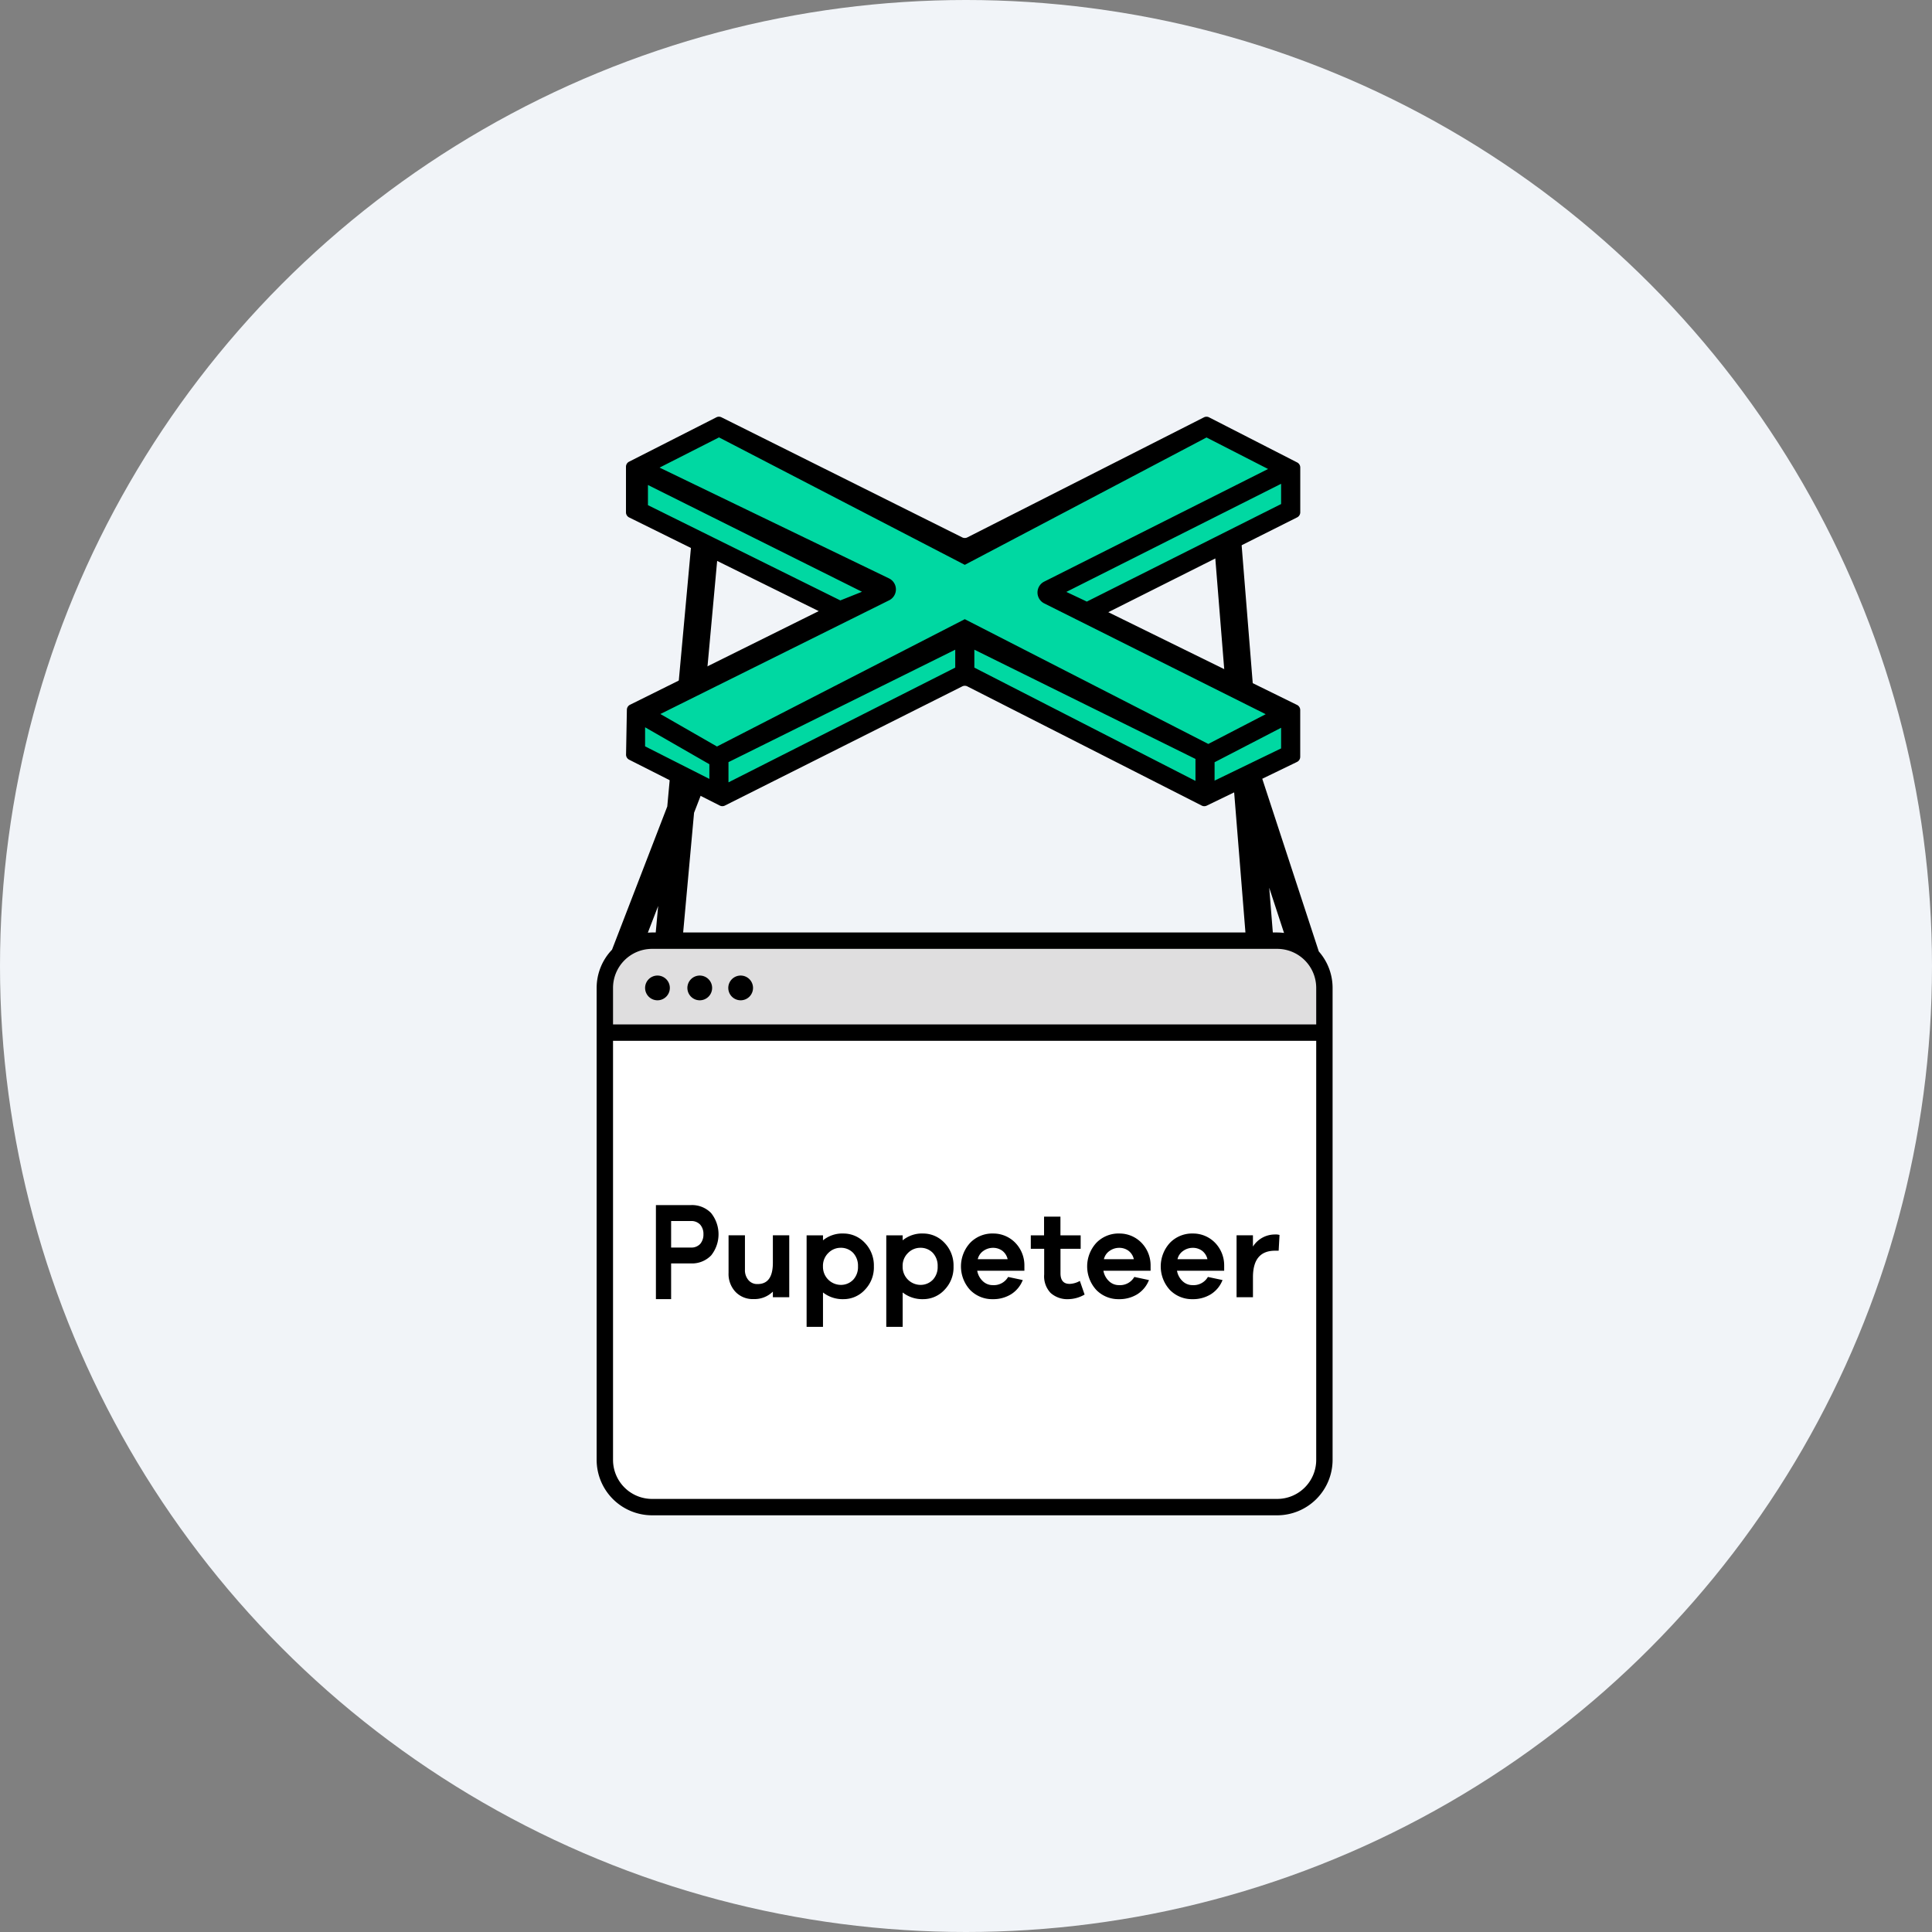 <svg xmlns="http://www.w3.org/2000/svg" width="204" height="204" viewBox="0 0 204 204"><rect x="0" y="0" width="204" height="204" fill="#808080" stroke="none"/><defs><style>.a{fill:#f1f4f8;}.b{fill:#e1c5c5;opacity:0;}.c{fill:#dfdedf;}.d{fill:#fff;}.e{fill:#00d8a2;}</style></defs><g transform="translate(0 -0.466)"><circle class="a" cx="102" cy="102" r="102" transform="translate(0 0.466)"></circle><g transform="translate(-763 -258.534)"><rect class="b" width="116" height="116" transform="translate(807 303)"></rect><g transform="translate(826 303)"><path class="c" d="M78.452,192.374H2.192v-4.3a5.232,5.232,0,0,1,5.232-5.232h65.8a5.232,5.232,0,0,1,5.232,5.232Z" transform="translate(-1.526 -127.34)"></path><path class="d" d="M73.139,264.121H7.5a5.313,5.313,0,0,1-5.313-5.313V214.246H78.452v44.563a5.313,5.313,0,0,1-5.313,5.313" transform="translate(-1.526 -149.212)"></path><path d="M75.979,94.747V90.89a4.123,4.123,0,0,0-4.123-4.123h-66A4.123,4.123,0,0,0,1.73,90.89v3.857Zm0,45.978V96.477H1.73v44.249a4.122,4.122,0,0,0,4.122,4.122h66A4.122,4.122,0,0,0,75.979,140.725ZM6.239,85.038l.257-2.8L5.406,85.06c.148-.011.3-.022.447-.022Zm64.778-4.726.381,4.726h.459a5.868,5.868,0,0,1,.724.049Zm5.235,6.728a5.821,5.821,0,0,1,1.456,3.851v49.835a5.859,5.859,0,0,1-5.852,5.852h-66A5.859,5.859,0,0,1,0,140.725V90.89a5.827,5.827,0,0,1,1.623-4.034L7.457,71.734,10,43.943l2.87.263L10.579,69.246l.807.311-1.1,2.841L9.134,85.038H68.506l-3.295-40.9,2.873-.232,1.943,24.123h0ZM6.422,89.586a1.306,1.306,0,1,1-1.306,1.306A1.306,1.306,0,0,1,6.422,89.586Zm4.465,0a1.306,1.306,0,1,1-1.306,1.306A1.306,1.306,0,0,1,10.887,89.586Zm4.324,0A1.306,1.306,0,1,1,13.9,90.892,1.306,1.306,0,0,1,15.211,89.586Z" transform="translate(0 -30.577)"></path><path d="M25.292,278.348a1.513,1.513,0,0,0,.342-1.024,1.477,1.477,0,0,0-.342-1.011,1.27,1.27,0,0,0-.992-.382H22.222v2.8H24.3A1.27,1.27,0,0,0,25.292,278.348Zm-.992-4.1a2.8,2.8,0,0,1,2.137.833,3.586,3.586,0,0,1,.012,4.479,2.814,2.814,0,0,1-2.149.847H22.222v3.768H20.616v-9.927Zm8.665,6.088v-2.9h1.73v6.539h-1.73v-.59a2.776,2.776,0,0,1-2.057.786,2.5,2.5,0,0,1-1.9-.773,2.746,2.746,0,0,1-.721-1.979v-3.983h1.73v3.616a1.61,1.61,0,0,0,.367,1.114,1.194,1.194,0,0,0,.956.419C32.428,282.593,32.965,281.846,32.965,280.339Zm8.477,1.8a1.955,1.955,0,0,0,.511-1.415,1.987,1.987,0,0,0-.511-1.428,1.787,1.787,0,0,0-1.323-.537,1.817,1.817,0,0,0-1.3.55,1.875,1.875,0,0,0-.563,1.415,1.9,1.9,0,0,0,1.86,1.952A1.787,1.787,0,0,0,41.442,282.134Zm-1.022-4.887a3.073,3.073,0,0,1,2.254.983,3.44,3.44,0,0,1,.956,2.489,3.389,3.389,0,0,1-.956,2.476,3.05,3.05,0,0,1-2.254.983,3.352,3.352,0,0,1-2.162-.707v3.63h-1.73v-9.658h1.73v.524A3.24,3.24,0,0,1,40.42,277.247Zm9.434,4.887a1.955,1.955,0,0,0,.511-1.415,1.987,1.987,0,0,0-.511-1.428,1.787,1.787,0,0,0-1.323-.537,1.817,1.817,0,0,0-1.3.55,1.875,1.875,0,0,0-.564,1.415,1.9,1.9,0,0,0,1.861,1.952A1.787,1.787,0,0,0,49.853,282.134Zm-1.022-4.887a3.073,3.073,0,0,1,2.254.983,3.441,3.441,0,0,1,.956,2.489,3.39,3.39,0,0,1-.956,2.476,3.051,3.051,0,0,1-2.254.983,3.353,3.353,0,0,1-2.162-.707v3.63H44.94v-9.658h1.729v.524A3.241,3.241,0,0,1,48.831,277.247Zm5.765,2.712h3.158a1.54,1.54,0,0,0-.576-.9,1.64,1.64,0,0,0-.97-.3,1.725,1.725,0,0,0-1,.314A1.448,1.448,0,0,0,54.6,279.959Zm1.612-2.712a3.228,3.228,0,0,1,2.306.93,3.415,3.415,0,0,1,1.009,2.411v.59H54.543a1.963,1.963,0,0,0,.59,1.1,1.5,1.5,0,0,0,1.048.419,1.743,1.743,0,0,0,1.625-.864l1.546.328a3.1,3.1,0,0,1-1.245,1.507,3.586,3.586,0,0,1-1.926.511,3.251,3.251,0,0,1-2.385-.969,3.679,3.679,0,0,1,.013-4.992A3.262,3.262,0,0,1,56.207,277.247Zm8.084,5.32a2.354,2.354,0,0,0,1.088-.315l.5,1.441a3.561,3.561,0,0,1-1.7.485,2.643,2.643,0,0,1-1.887-.655,2.545,2.545,0,0,1-.681-1.952v-2.713H60.2v-1.415h1.4v-1.978h1.73v1.978h2.136v1.415H63.335v2.581C63.335,282.187,63.65,282.567,64.292,282.567Zm3.629-2.608h3.158a1.54,1.54,0,0,0-.576-.9,1.64,1.64,0,0,0-.97-.3,1.725,1.725,0,0,0-1,.314A1.449,1.449,0,0,0,67.92,279.959Zm1.612-2.712a3.228,3.228,0,0,1,2.306.93,3.415,3.415,0,0,1,1.009,2.411v.59H67.868a1.963,1.963,0,0,0,.59,1.1,1.5,1.5,0,0,0,1.048.419,1.743,1.743,0,0,0,1.625-.864l1.546.328a3.1,3.1,0,0,1-1.245,1.507,3.585,3.585,0,0,1-1.926.511,3.251,3.251,0,0,1-2.385-.969,3.679,3.679,0,0,1,.013-4.992A3.262,3.262,0,0,1,69.532,277.247Zm6.158,2.712h3.158a1.539,1.539,0,0,0-.576-.9,1.639,1.639,0,0,0-.97-.3,1.725,1.725,0,0,0-1,.314A1.449,1.449,0,0,0,75.69,279.959Zm1.612-2.712a3.227,3.227,0,0,1,2.306.93,3.416,3.416,0,0,1,1.009,2.411v.59H75.638a1.965,1.965,0,0,0,.589,1.1,1.5,1.5,0,0,0,1.048.419,1.743,1.743,0,0,0,1.625-.864l1.546.328a3.1,3.1,0,0,1-1.245,1.507,3.584,3.584,0,0,1-1.926.511,3.25,3.25,0,0,1-2.385-.969,3.678,3.678,0,0,1,.013-4.992A3.261,3.261,0,0,1,77.3,277.247Zm8.7.1a1.425,1.425,0,0,1,.459.052l-.092,1.664h-.38c-1.559,0-2.333.93-2.333,2.8v2.109H81.927v-6.539h1.729v1.192A2.737,2.737,0,0,1,86,277.352Z" transform="translate(-14.358 -191.002)"></path><path class="e" d="M74.516,43.308l9.331-4.5V34.3L62.289,24,83.848,12.9V8.556l-9.01-4.183L49.311,17.083,23.355,4.373l-8.366,4.5v3.861L35.26,23.84l-20.272,10.3V38.8l8.688,4.5L49.418,30.115Z" transform="translate(-10.439 -3.046)"></path><path d="M72.353,38.425v-1.94l7.024-3.64v2.179ZM12.22,32.794l6.787,3.9v1.551L12.22,34.807ZM46.987,24.6,70.335,36.136v2.32L46.987,26.494ZM21.025,36.474,44.969,24.6v1.892L21.025,38.608Zm16.954-19.4-24.23-11.7,6.276-3.189L45.978,15.642,71.5,2.193l6.5,3.328L54.365,17.412a1.286,1.286,0,0,0,0,2.3l23.385,11.7-6.061,3.141L45.978,21.38,19.81,34.824l-5.977-3.431L37.992,19.384a1.286,1.286,0,0,0-.013-2.309ZM12.522,9.34V7.211l22.6,11.274-2.285.913ZM58.86,19.524C58.829,19.5,56.7,18.5,56.7,18.5L79.377,7.083V9.222Zm2.27,1.118,19.936-10.01A.6.6,0,0,0,81.4,10.1V5.362a.6.6,0,0,0-.325-.532L71.771.067a.6.6,0,0,0-.543,0L46.246,12.744a.6.6,0,0,1-.537,0L20.286.063a.6.6,0,0,0-.537,0L10.529,4.75a.6.6,0,0,0-.327.533V10.1a.6.6,0,0,0,.333.536l20.019,9.891L10.628,30.416a.6.6,0,0,0-.331.524l-.087,4.733a.6.6,0,0,0,.328.544L20.11,41.06a.6.6,0,0,0,.538,0l25.06-12.584a.6.6,0,0,1,.539,0L70.995,41.062a.6.6,0,0,0,.531.005l9.532-4.615a.6.6,0,0,0,.337-.538V30.97a.6.6,0,0,0-.334-.536Z" transform="translate(-7.105 0)"></path></g></g></g></svg>